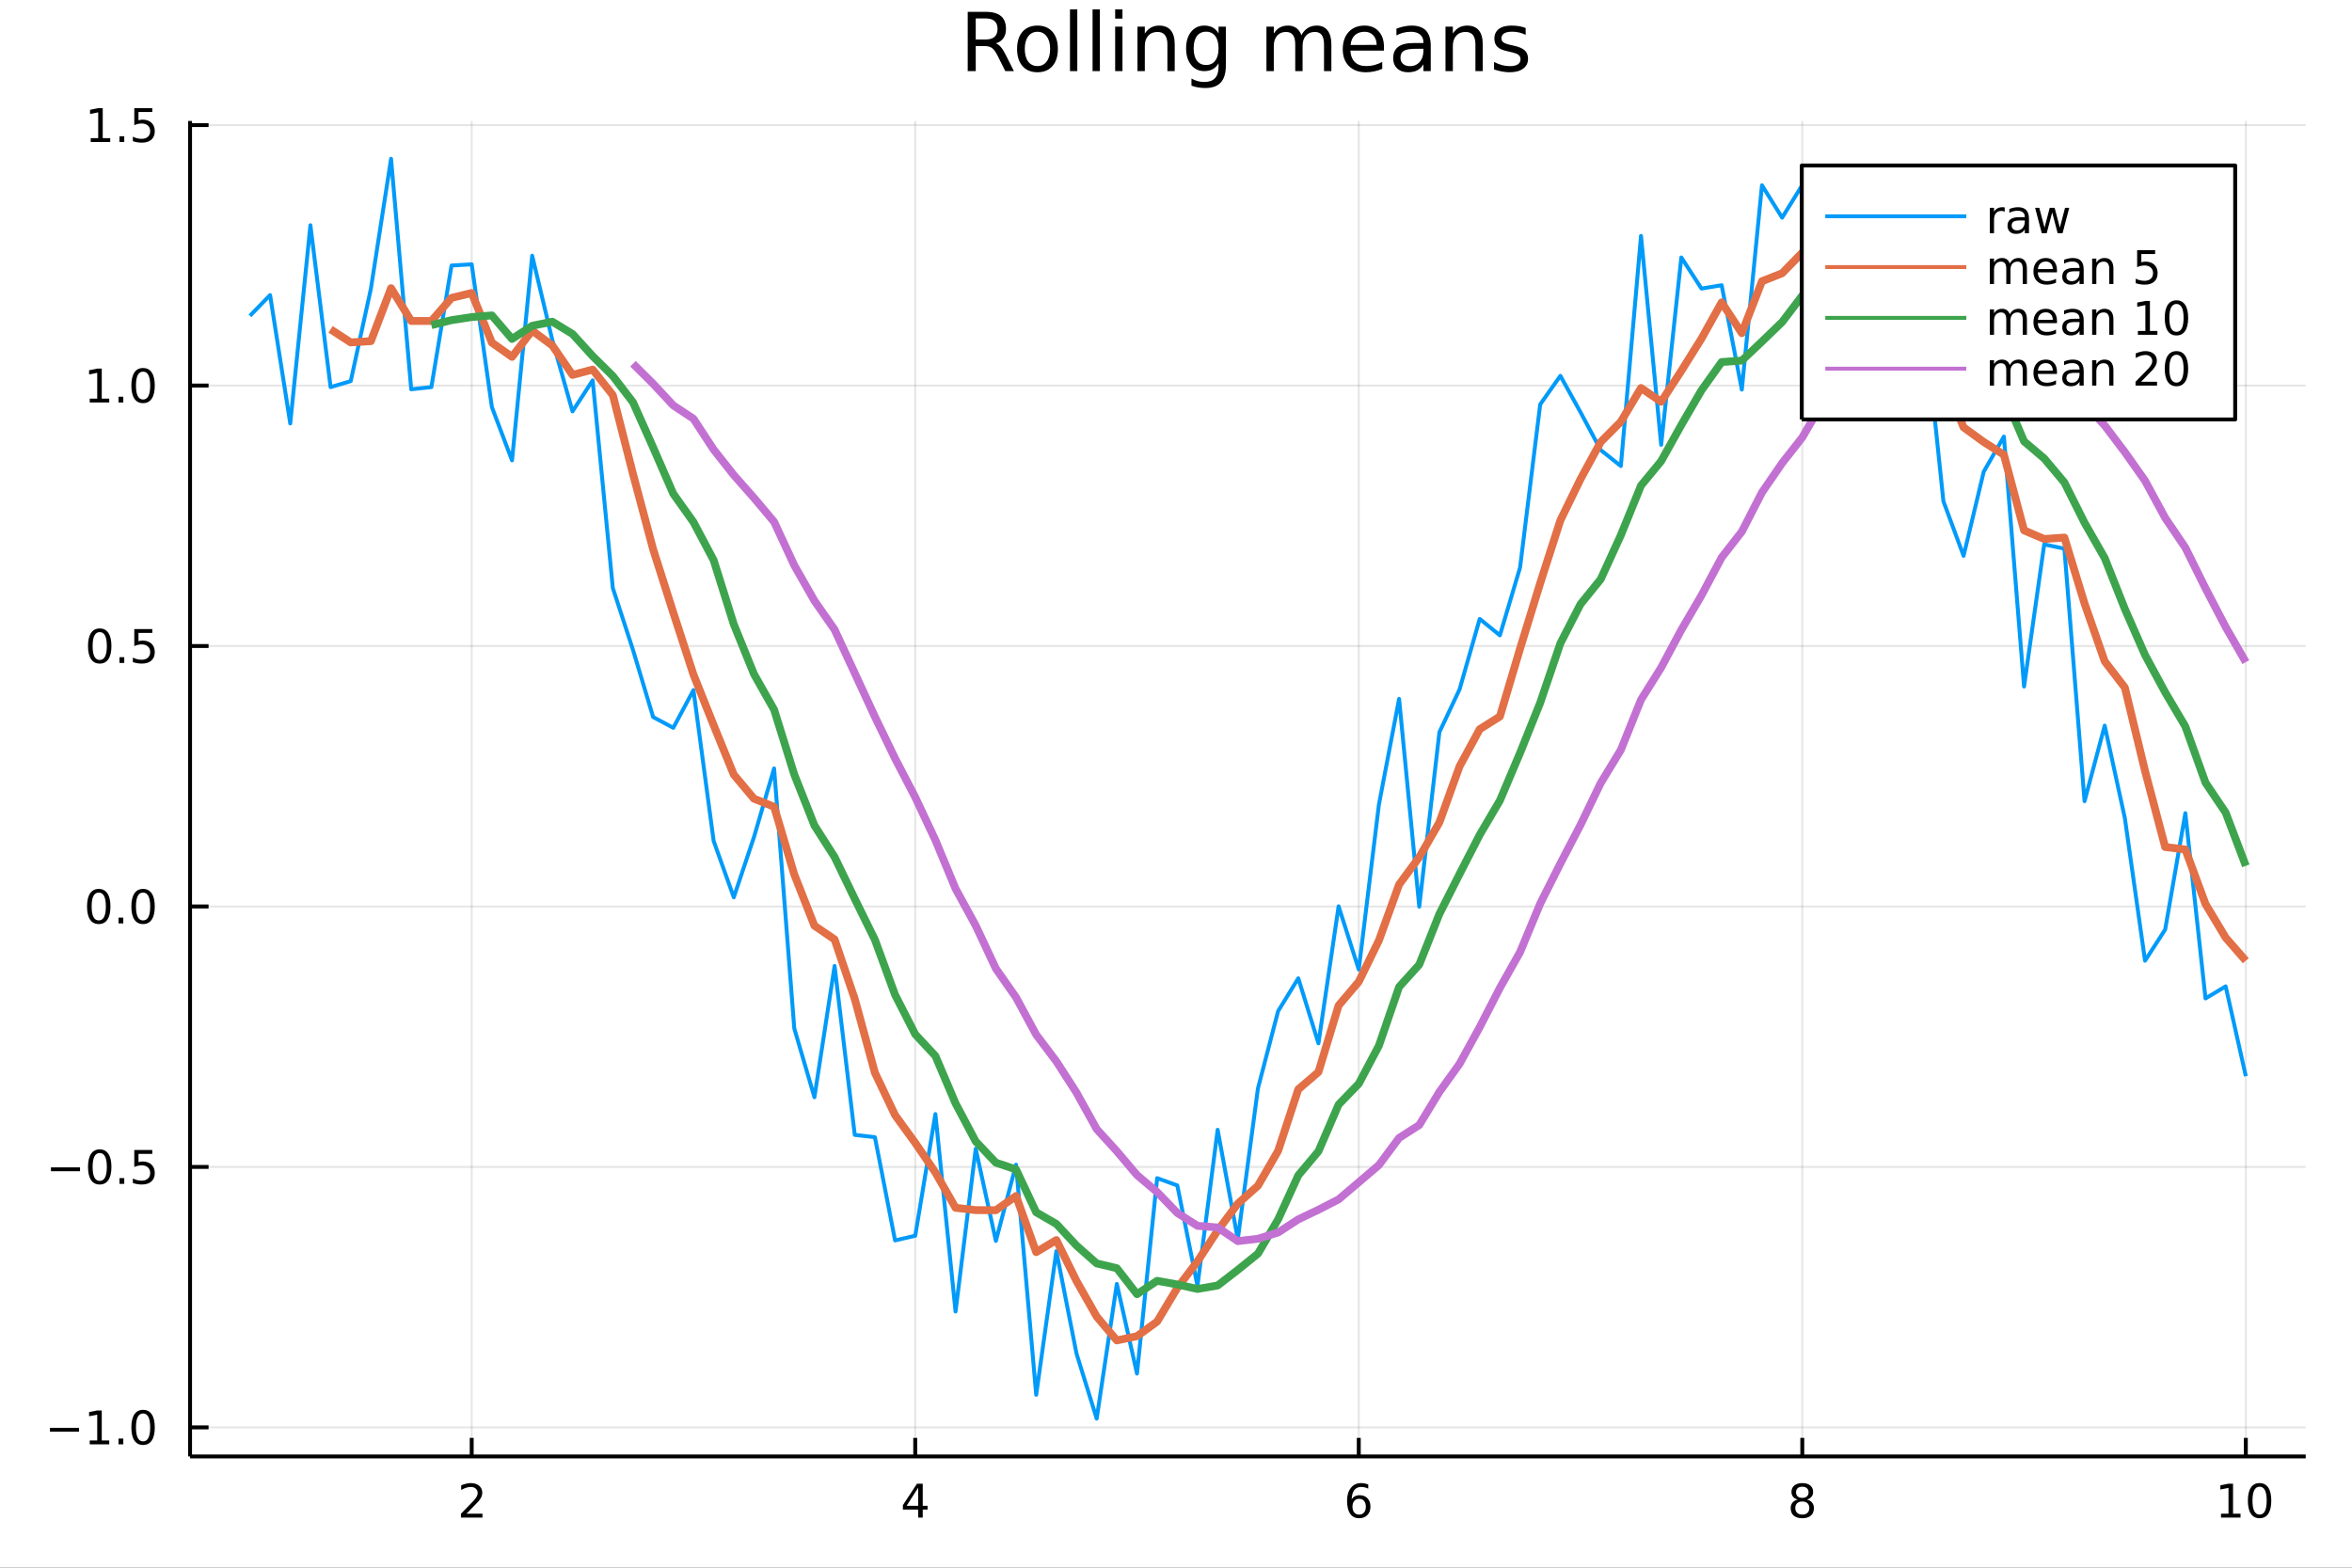 <?xml version="1.0" encoding="utf-8"?>
<svg xmlns="http://www.w3.org/2000/svg" xmlns:xlink="http://www.w3.org/1999/xlink" width="600" height="400" viewBox="0 0 2400 1600">
<rect x="0" y="0" width="2400" height="1600" fill="#333333" stroke="none"/>
<defs>
  <clipPath id="clip140">
    <rect x="0" y="0" width="2400" height="1600"/>
  </clipPath>
</defs>
<path clip-path="url(#clip140)" d="
M0 1600 L2400 1600 L2400 0 L0 0  Z
  " fill="#ffffff" fill-rule="evenodd" fill-opacity="1"/>
<defs>
  <clipPath id="clip141">
    <rect x="480" y="0" width="1681" height="1600"/>
  </clipPath>
</defs>
<path clip-path="url(#clip140)" d="
M193.936 1486.45 L2352.76 1486.45 L2352.76 123.472 L193.936 123.472  Z
  " fill="#ffffff" fill-rule="evenodd" fill-opacity="1"/>
<defs>
  <clipPath id="clip142">
    <rect x="193" y="123" width="2160" height="1364"/>
  </clipPath>
</defs>
<polyline clip-path="url(#clip142)" style="stroke:#000000; stroke-linecap:butt; stroke-linejoin:round; stroke-width:2; stroke-opacity:0.1; fill:none" points="
  481.326,1486.45 481.326,123.472 
  "/>
<polyline clip-path="url(#clip142)" style="stroke:#000000; stroke-linecap:butt; stroke-linejoin:round; stroke-width:2; stroke-opacity:0.1; fill:none" points="
  933.909,1486.45 933.909,123.472 
  "/>
<polyline clip-path="url(#clip142)" style="stroke:#000000; stroke-linecap:butt; stroke-linejoin:round; stroke-width:2; stroke-opacity:0.1; fill:none" points="
  1386.49,1486.45 1386.49,123.472 
  "/>
<polyline clip-path="url(#clip142)" style="stroke:#000000; stroke-linecap:butt; stroke-linejoin:round; stroke-width:2; stroke-opacity:0.1; fill:none" points="
  1839.07,1486.45 1839.07,123.472 
  "/>
<polyline clip-path="url(#clip142)" style="stroke:#000000; stroke-linecap:butt; stroke-linejoin:round; stroke-width:2; stroke-opacity:0.1; fill:none" points="
  2291.66,1486.45 2291.66,123.472 
  "/>
<polyline clip-path="url(#clip140)" style="stroke:#000000; stroke-linecap:butt; stroke-linejoin:round; stroke-width:4; stroke-opacity:1; fill:none" points="
  193.936,1486.45 2352.76,1486.45 
  "/>
<polyline clip-path="url(#clip140)" style="stroke:#000000; stroke-linecap:butt; stroke-linejoin:round; stroke-width:4; stroke-opacity:1; fill:none" points="
  481.326,1486.45 481.326,1467.55 
  "/>
<polyline clip-path="url(#clip140)" style="stroke:#000000; stroke-linecap:butt; stroke-linejoin:round; stroke-width:4; stroke-opacity:1; fill:none" points="
  933.909,1486.45 933.909,1467.55 
  "/>
<polyline clip-path="url(#clip140)" style="stroke:#000000; stroke-linecap:butt; stroke-linejoin:round; stroke-width:4; stroke-opacity:1; fill:none" points="
  1386.49,1486.45 1386.49,1467.55 
  "/>
<polyline clip-path="url(#clip140)" style="stroke:#000000; stroke-linecap:butt; stroke-linejoin:round; stroke-width:4; stroke-opacity:1; fill:none" points="
  1839.07,1486.45 1839.07,1467.55 
  "/>
<polyline clip-path="url(#clip140)" style="stroke:#000000; stroke-linecap:butt; stroke-linejoin:round; stroke-width:4; stroke-opacity:1; fill:none" points="
  2291.66,1486.45 2291.66,1467.55 
  "/>
<path clip-path="url(#clip140)" d="M475.979 1544.91 L492.298 1544.91 L492.298 1548.85 L470.354 1548.85 L470.354 1544.91 Q473.016 1542.16 477.599 1537.53 Q482.206 1532.88 483.386 1531.53 Q485.632 1529.01 486.511 1527.27 Q487.414 1525.51 487.414 1523.82 Q487.414 1521.07 485.47 1519.33 Q483.548 1517.6 480.446 1517.6 Q478.247 1517.6 475.794 1518.36 Q473.363 1519.13 470.585 1520.68 L470.585 1515.95 Q473.409 1514.82 475.863 1514.24 Q478.317 1513.66 480.354 1513.66 Q485.724 1513.66 488.919 1516.35 Q492.113 1519.03 492.113 1523.52 Q492.113 1525.65 491.303 1527.57 Q490.516 1529.47 488.409 1532.07 Q487.831 1532.74 484.729 1535.95 Q481.627 1539.15 475.979 1544.91 Z" fill="#000000" fill-rule="evenodd" fill-opacity="1" /><path clip-path="url(#clip140)" d="M936.918 1518.36 L925.113 1536.81 L936.918 1536.81 L936.918 1518.36 M935.691 1514.29 L941.571 1514.29 L941.571 1536.81 L946.501 1536.81 L946.501 1540.7 L941.571 1540.7 L941.571 1548.85 L936.918 1548.85 L936.918 1540.7 L921.316 1540.7 L921.316 1536.19 L935.691 1514.29 Z" fill="#000000" fill-rule="evenodd" fill-opacity="1" /><path clip-path="url(#clip140)" d="M1386.9 1529.7 Q1383.75 1529.7 1381.9 1531.86 Q1380.07 1534.01 1380.07 1537.76 Q1380.07 1541.49 1381.9 1543.66 Q1383.75 1545.82 1386.9 1545.82 Q1390.04 1545.82 1391.87 1543.66 Q1393.73 1541.49 1393.73 1537.76 Q1393.73 1534.01 1391.87 1531.86 Q1390.04 1529.7 1386.9 1529.7 M1396.18 1515.05 L1396.18 1519.31 Q1394.42 1518.48 1392.61 1518.04 Q1390.83 1517.6 1389.07 1517.6 Q1384.44 1517.6 1381.99 1520.72 Q1379.56 1523.85 1379.21 1530.17 Q1380.58 1528.15 1382.64 1527.09 Q1384.7 1526 1387.17 1526 Q1392.38 1526 1395.39 1529.17 Q1398.42 1532.32 1398.42 1537.76 Q1398.42 1543.08 1395.28 1546.3 Q1392.13 1549.52 1386.9 1549.52 Q1380.9 1549.52 1377.73 1544.94 Q1374.56 1540.33 1374.56 1531.6 Q1374.56 1523.41 1378.45 1518.55 Q1382.34 1513.66 1388.89 1513.66 Q1390.65 1513.66 1392.43 1514.01 Q1394.23 1514.36 1396.18 1515.05 Z" fill="#000000" fill-rule="evenodd" fill-opacity="1" /><path clip-path="url(#clip140)" d="M1839.07 1532.44 Q1835.74 1532.44 1833.82 1534.22 Q1831.92 1536 1831.92 1539.13 Q1831.92 1542.25 1833.82 1544.03 Q1835.74 1545.82 1839.07 1545.82 Q1842.41 1545.82 1844.33 1544.03 Q1846.25 1542.23 1846.25 1539.13 Q1846.25 1536 1844.33 1534.22 Q1842.43 1532.44 1839.07 1532.44 M1834.4 1530.45 Q1831.39 1529.7 1829.7 1527.64 Q1828.03 1525.58 1828.03 1522.62 Q1828.03 1518.48 1830.97 1516.07 Q1833.94 1513.66 1839.07 1513.66 Q1844.24 1513.66 1847.18 1516.07 Q1850.12 1518.48 1850.12 1522.62 Q1850.12 1525.58 1848.43 1527.64 Q1846.76 1529.7 1843.77 1530.45 Q1847.15 1531.23 1849.03 1533.52 Q1850.93 1535.82 1850.93 1539.13 Q1850.93 1544.15 1847.85 1546.83 Q1844.79 1549.52 1839.07 1549.52 Q1833.36 1549.52 1830.28 1546.83 Q1827.22 1544.15 1827.22 1539.13 Q1827.22 1535.82 1829.12 1533.52 Q1831.02 1531.23 1834.4 1530.45 M1832.69 1523.06 Q1832.69 1525.75 1834.35 1527.25 Q1836.04 1528.76 1839.07 1528.76 Q1842.08 1528.76 1843.77 1527.25 Q1845.49 1525.75 1845.49 1523.06 Q1845.49 1520.38 1843.77 1518.87 Q1842.08 1517.37 1839.07 1517.37 Q1836.04 1517.37 1834.35 1518.87 Q1832.69 1520.38 1832.69 1523.06 Z" fill="#000000" fill-rule="evenodd" fill-opacity="1" /><path clip-path="url(#clip140)" d="M2266.34 1544.91 L2273.98 1544.91 L2273.98 1518.55 L2265.67 1520.21 L2265.67 1515.95 L2273.94 1514.29 L2278.61 1514.29 L2278.61 1544.91 L2286.25 1544.91 L2286.25 1548.85 L2266.34 1548.85 L2266.34 1544.91 Z" fill="#000000" fill-rule="evenodd" fill-opacity="1" /><path clip-path="url(#clip140)" d="M2305.7 1517.37 Q2302.09 1517.37 2300.26 1520.93 Q2298.45 1524.47 2298.45 1531.6 Q2298.45 1538.71 2300.26 1542.27 Q2302.09 1545.82 2305.7 1545.82 Q2309.33 1545.82 2311.14 1542.27 Q2312.96 1538.71 2312.96 1531.6 Q2312.96 1524.47 2311.14 1520.93 Q2309.33 1517.37 2305.7 1517.37 M2305.7 1513.66 Q2311.51 1513.66 2314.56 1518.27 Q2317.64 1522.85 2317.64 1531.6 Q2317.64 1540.33 2314.56 1544.94 Q2311.51 1549.52 2305.7 1549.52 Q2299.89 1549.52 2296.81 1544.94 Q2293.75 1540.33 2293.75 1531.6 Q2293.75 1522.85 2296.81 1518.27 Q2299.89 1513.66 2305.7 1513.66 Z" fill="#000000" fill-rule="evenodd" fill-opacity="1" /><polyline clip-path="url(#clip142)" style="stroke:#000000; stroke-linecap:butt; stroke-linejoin:round; stroke-width:2; stroke-opacity:0.1; fill:none" points="
  193.936,1456.81 2352.76,1456.81 
  "/>
<polyline clip-path="url(#clip142)" style="stroke:#000000; stroke-linecap:butt; stroke-linejoin:round; stroke-width:2; stroke-opacity:0.1; fill:none" points="
  193.936,1190.98 2352.76,1190.98 
  "/>
<polyline clip-path="url(#clip142)" style="stroke:#000000; stroke-linecap:butt; stroke-linejoin:round; stroke-width:2; stroke-opacity:0.1; fill:none" points="
  193.936,925.156 2352.76,925.156 
  "/>
<polyline clip-path="url(#clip142)" style="stroke:#000000; stroke-linecap:butt; stroke-linejoin:round; stroke-width:2; stroke-opacity:0.1; fill:none" points="
  193.936,659.329 2352.76,659.329 
  "/>
<polyline clip-path="url(#clip142)" style="stroke:#000000; stroke-linecap:butt; stroke-linejoin:round; stroke-width:2; stroke-opacity:0.1; fill:none" points="
  193.936,393.501 2352.76,393.501 
  "/>
<polyline clip-path="url(#clip142)" style="stroke:#000000; stroke-linecap:butt; stroke-linejoin:round; stroke-width:2; stroke-opacity:0.1; fill:none" points="
  193.936,127.674 2352.76,127.674 
  "/>
<polyline clip-path="url(#clip140)" style="stroke:#000000; stroke-linecap:butt; stroke-linejoin:round; stroke-width:4; stroke-opacity:1; fill:none" points="
  193.936,1486.45 193.936,123.472 
  "/>
<polyline clip-path="url(#clip140)" style="stroke:#000000; stroke-linecap:butt; stroke-linejoin:round; stroke-width:4; stroke-opacity:1; fill:none" points="
  193.936,1456.81 212.834,1456.81 
  "/>
<polyline clip-path="url(#clip140)" style="stroke:#000000; stroke-linecap:butt; stroke-linejoin:round; stroke-width:4; stroke-opacity:1; fill:none" points="
  193.936,1190.98 212.834,1190.98 
  "/>
<polyline clip-path="url(#clip140)" style="stroke:#000000; stroke-linecap:butt; stroke-linejoin:round; stroke-width:4; stroke-opacity:1; fill:none" points="
  193.936,925.156 212.834,925.156 
  "/>
<polyline clip-path="url(#clip140)" style="stroke:#000000; stroke-linecap:butt; stroke-linejoin:round; stroke-width:4; stroke-opacity:1; fill:none" points="
  193.936,659.329 212.834,659.329 
  "/>
<polyline clip-path="url(#clip140)" style="stroke:#000000; stroke-linecap:butt; stroke-linejoin:round; stroke-width:4; stroke-opacity:1; fill:none" points="
  193.936,393.501 212.834,393.501 
  "/>
<polyline clip-path="url(#clip140)" style="stroke:#000000; stroke-linecap:butt; stroke-linejoin:round; stroke-width:4; stroke-opacity:1; fill:none" points="
  193.936,127.674 212.834,127.674 
  "/>
<path clip-path="url(#clip140)" d="M50.992 1457.26 L80.668 1457.26 L80.668 1461.2 L50.992 1461.2 L50.992 1457.26 Z" fill="#000000" fill-rule="evenodd" fill-opacity="1" /><path clip-path="url(#clip140)" d="M91.571 1470.16 L99.21 1470.16 L99.21 1443.79 L90.899 1445.46 L90.899 1441.2 L99.163 1439.53 L103.839 1439.53 L103.839 1470.16 L111.478 1470.16 L111.478 1474.09 L91.571 1474.09 L91.571 1470.16 Z" fill="#000000" fill-rule="evenodd" fill-opacity="1" /><path clip-path="url(#clip140)" d="M120.922 1468.21 L125.807 1468.21 L125.807 1474.09 L120.922 1474.09 L120.922 1468.21 Z" fill="#000000" fill-rule="evenodd" fill-opacity="1" /><path clip-path="url(#clip140)" d="M145.992 1442.61 Q142.381 1442.61 140.552 1446.17 Q138.746 1449.72 138.746 1456.85 Q138.746 1463.95 140.552 1467.52 Q142.381 1471.06 145.992 1471.06 Q149.626 1471.06 151.431 1467.52 Q153.26 1463.95 153.26 1456.85 Q153.26 1449.72 151.431 1446.17 Q149.626 1442.61 145.992 1442.61 M145.992 1438.91 Q151.802 1438.91 154.857 1443.51 Q157.936 1448.1 157.936 1456.85 Q157.936 1465.57 154.857 1470.18 Q151.802 1474.76 145.992 1474.76 Q140.181 1474.76 137.103 1470.18 Q134.047 1465.57 134.047 1456.85 Q134.047 1448.1 137.103 1443.51 Q140.181 1438.91 145.992 1438.91 Z" fill="#000000" fill-rule="evenodd" fill-opacity="1" /><path clip-path="url(#clip140)" d="M51.987 1191.43 L81.663 1191.43 L81.663 1195.37 L51.987 1195.37 L51.987 1191.43 Z" fill="#000000" fill-rule="evenodd" fill-opacity="1" /><path clip-path="url(#clip140)" d="M101.756 1176.78 Q98.145 1176.78 96.316 1180.35 Q94.51 1183.89 94.51 1191.02 Q94.51 1198.12 96.316 1201.69 Q98.145 1205.23 101.756 1205.23 Q105.39 1205.23 107.196 1201.69 Q109.024 1198.12 109.024 1191.02 Q109.024 1183.89 107.196 1180.35 Q105.39 1176.78 101.756 1176.78 M101.756 1173.08 Q107.566 1173.08 110.621 1177.69 Q113.7 1182.27 113.7 1191.02 Q113.7 1199.75 110.621 1204.35 Q107.566 1208.93 101.756 1208.93 Q95.946 1208.93 92.867 1204.35 Q89.811 1199.75 89.811 1191.02 Q89.811 1182.27 92.867 1177.69 Q95.946 1173.08 101.756 1173.08 Z" fill="#000000" fill-rule="evenodd" fill-opacity="1" /><path clip-path="url(#clip140)" d="M121.918 1202.38 L126.802 1202.38 L126.802 1208.26 L121.918 1208.26 L121.918 1202.38 Z" fill="#000000" fill-rule="evenodd" fill-opacity="1" /><path clip-path="url(#clip140)" d="M137.033 1173.7 L155.39 1173.7 L155.39 1177.64 L141.316 1177.64 L141.316 1186.11 Q142.334 1185.76 143.353 1185.6 Q144.371 1185.42 145.39 1185.42 Q151.177 1185.42 154.556 1188.59 Q157.936 1191.76 157.936 1197.18 Q157.936 1202.75 154.464 1205.86 Q150.992 1208.93 144.672 1208.93 Q142.496 1208.93 140.228 1208.56 Q137.982 1208.19 135.575 1207.45 L135.575 1202.75 Q137.658 1203.89 139.881 1204.44 Q142.103 1205 144.58 1205 Q148.584 1205 150.922 1202.89 Q153.26 1200.79 153.26 1197.18 Q153.26 1193.56 150.922 1191.46 Q148.584 1189.35 144.58 1189.35 Q142.705 1189.35 140.83 1189.77 Q138.978 1190.18 137.033 1191.06 L137.033 1173.7 Z" fill="#000000" fill-rule="evenodd" fill-opacity="1" /><path clip-path="url(#clip140)" d="M100.76 910.955 Q97.149 910.955 95.321 914.52 Q93.515 918.061 93.515 925.191 Q93.515 932.297 95.321 935.862 Q97.149 939.404 100.76 939.404 Q104.395 939.404 106.2 935.862 Q108.029 932.297 108.029 925.191 Q108.029 918.061 106.2 914.52 Q104.395 910.955 100.76 910.955 M100.76 907.251 Q106.571 907.251 109.626 911.858 Q112.705 916.441 112.705 925.191 Q112.705 933.918 109.626 938.524 Q106.571 943.107 100.76 943.107 Q94.95 943.107 91.871 938.524 Q88.816 933.918 88.816 925.191 Q88.816 916.441 91.871 911.858 Q94.95 907.251 100.76 907.251 Z" fill="#000000" fill-rule="evenodd" fill-opacity="1" /><path clip-path="url(#clip140)" d="M120.922 936.557 L125.807 936.557 L125.807 942.436 L120.922 942.436 L120.922 936.557 Z" fill="#000000" fill-rule="evenodd" fill-opacity="1" /><path clip-path="url(#clip140)" d="M145.992 910.955 Q142.381 910.955 140.552 914.52 Q138.746 918.061 138.746 925.191 Q138.746 932.297 140.552 935.862 Q142.381 939.404 145.992 939.404 Q149.626 939.404 151.431 935.862 Q153.26 932.297 153.26 925.191 Q153.26 918.061 151.431 914.52 Q149.626 910.955 145.992 910.955 M145.992 907.251 Q151.802 907.251 154.857 911.858 Q157.936 916.441 157.936 925.191 Q157.936 933.918 154.857 938.524 Q151.802 943.107 145.992 943.107 Q140.181 943.107 137.103 938.524 Q134.047 933.918 134.047 925.191 Q134.047 916.441 137.103 911.858 Q140.181 907.251 145.992 907.251 Z" fill="#000000" fill-rule="evenodd" fill-opacity="1" /><path clip-path="url(#clip140)" d="M101.756 645.127 Q98.145 645.127 96.316 648.692 Q94.51 652.234 94.51 659.363 Q94.51 666.47 96.316 670.035 Q98.145 673.576 101.756 673.576 Q105.39 673.576 107.196 670.035 Q109.024 666.47 109.024 659.363 Q109.024 652.234 107.196 648.692 Q105.39 645.127 101.756 645.127 M101.756 641.424 Q107.566 641.424 110.621 646.03 Q113.7 650.613 113.7 659.363 Q113.7 668.09 110.621 672.697 Q107.566 677.28 101.756 677.28 Q95.946 677.28 92.867 672.697 Q89.811 668.09 89.811 659.363 Q89.811 650.613 92.867 646.03 Q95.946 641.424 101.756 641.424 Z" fill="#000000" fill-rule="evenodd" fill-opacity="1" /><path clip-path="url(#clip140)" d="M121.918 670.729 L126.802 670.729 L126.802 676.609 L121.918 676.609 L121.918 670.729 Z" fill="#000000" fill-rule="evenodd" fill-opacity="1" /><path clip-path="url(#clip140)" d="M137.033 642.049 L155.39 642.049 L155.39 645.984 L141.316 645.984 L141.316 654.456 Q142.334 654.109 143.353 653.947 Q144.371 653.762 145.39 653.762 Q151.177 653.762 154.556 656.933 Q157.936 660.104 157.936 665.521 Q157.936 671.099 154.464 674.201 Q150.992 677.28 144.672 677.28 Q142.496 677.28 140.228 676.91 Q137.982 676.539 135.575 675.799 L135.575 671.099 Q137.658 672.234 139.881 672.789 Q142.103 673.345 144.58 673.345 Q148.584 673.345 150.922 671.238 Q153.26 669.132 153.26 665.521 Q153.26 661.91 150.922 659.803 Q148.584 657.697 144.58 657.697 Q142.705 657.697 140.83 658.113 Q138.978 658.53 137.033 659.41 L137.033 642.049 Z" fill="#000000" fill-rule="evenodd" fill-opacity="1" /><path clip-path="url(#clip140)" d="M91.571 406.846 L99.21 406.846 L99.21 380.481 L90.899 382.147 L90.899 377.888 L99.163 376.221 L103.839 376.221 L103.839 406.846 L111.478 406.846 L111.478 410.781 L91.571 410.781 L91.571 406.846 Z" fill="#000000" fill-rule="evenodd" fill-opacity="1" /><path clip-path="url(#clip140)" d="M120.922 404.902 L125.807 404.902 L125.807 410.781 L120.922 410.781 L120.922 404.902 Z" fill="#000000" fill-rule="evenodd" fill-opacity="1" /><path clip-path="url(#clip140)" d="M145.992 379.3 Q142.381 379.3 140.552 382.865 Q138.746 386.406 138.746 393.536 Q138.746 400.642 140.552 404.207 Q142.381 407.749 145.992 407.749 Q149.626 407.749 151.431 404.207 Q153.26 400.642 153.26 393.536 Q153.26 386.406 151.431 382.865 Q149.626 379.3 145.992 379.3 M145.992 375.596 Q151.802 375.596 154.857 380.203 Q157.936 384.786 157.936 393.536 Q157.936 402.263 154.857 406.869 Q151.802 411.453 145.992 411.453 Q140.181 411.453 137.103 406.869 Q134.047 402.263 134.047 393.536 Q134.047 384.786 137.103 380.203 Q140.181 375.596 145.992 375.596 Z" fill="#000000" fill-rule="evenodd" fill-opacity="1" /><path clip-path="url(#clip140)" d="M92.566 141.019 L100.205 141.019 L100.205 114.653 L91.895 116.32 L91.895 112.061 L100.159 110.394 L104.834 110.394 L104.834 141.019 L112.473 141.019 L112.473 144.954 L92.566 144.954 L92.566 141.019 Z" fill="#000000" fill-rule="evenodd" fill-opacity="1" /><path clip-path="url(#clip140)" d="M121.918 139.074 L126.802 139.074 L126.802 144.954 L121.918 144.954 L121.918 139.074 Z" fill="#000000" fill-rule="evenodd" fill-opacity="1" /><path clip-path="url(#clip140)" d="M137.033 110.394 L155.39 110.394 L155.39 114.329 L141.316 114.329 L141.316 122.801 Q142.334 122.454 143.353 122.292 Q144.371 122.107 145.39 122.107 Q151.177 122.107 154.556 125.278 Q157.936 128.449 157.936 133.866 Q157.936 139.445 154.464 142.546 Q150.992 145.625 144.672 145.625 Q142.496 145.625 140.228 145.255 Q137.982 144.884 135.575 144.144 L135.575 139.445 Q137.658 140.579 139.881 141.134 Q142.103 141.69 144.58 141.69 Q148.584 141.69 150.922 139.584 Q153.26 137.477 153.26 133.866 Q153.26 130.255 150.922 128.148 Q148.584 126.042 144.58 126.042 Q142.705 126.042 140.83 126.459 Q138.978 126.875 137.033 127.755 L137.033 110.394 Z" fill="#000000" fill-rule="evenodd" fill-opacity="1" /><path clip-path="url(#clip140)" d="M1016.15 44.22 Q1018.79 45.111 1021.26 48.028 Q1023.77 50.944 1026.28 56.048 L1034.59 72.576 L1025.8 72.576 L1018.06 57.061 Q1015.06 50.985 1012.22 49 Q1009.43 47.015 1004.57 47.015 L995.656 47.015 L995.656 72.576 L987.474 72.576 L987.474 12.096 L1005.95 12.096 Q1016.32 12.096 1021.42 16.43 Q1026.52 20.765 1026.52 29.515 Q1026.52 35.227 1023.85 38.994 Q1021.22 42.761 1016.15 44.22 M995.656 18.82 L995.656 40.29 L1005.95 40.29 Q1011.86 40.29 1014.86 37.576 Q1017.9 34.822 1017.9 29.515 Q1017.9 24.208 1014.86 21.535 Q1011.86 18.82 1005.95 18.82 L995.656 18.82 Z" fill="#000000" fill-rule="evenodd" fill-opacity="1" /><path clip-path="url(#clip140)" d="M1058.65 32.431 Q1052.65 32.431 1049.17 37.131 Q1045.69 41.789 1045.69 49.931 Q1045.69 58.074 1049.13 62.773 Q1052.61 67.431 1058.65 67.431 Q1064.6 67.431 1068.09 62.732 Q1071.57 58.033 1071.57 49.931 Q1071.57 41.87 1068.09 37.171 Q1064.6 32.431 1058.65 32.431 M1058.65 26.112 Q1068.37 26.112 1073.92 32.431 Q1079.47 38.751 1079.47 49.931 Q1079.47 61.071 1073.92 67.431 Q1068.37 73.751 1058.65 73.751 Q1048.89 73.751 1043.34 67.431 Q1037.83 61.071 1037.83 49.931 Q1037.83 38.751 1043.34 32.431 Q1048.89 26.112 1058.65 26.112 Z" fill="#000000" fill-rule="evenodd" fill-opacity="1" /><path clip-path="url(#clip140)" d="M1091.82 9.544 L1099.28 9.544 L1099.28 72.576 L1091.82 72.576 L1091.82 9.544 Z" fill="#000000" fill-rule="evenodd" fill-opacity="1" /><path clip-path="url(#clip140)" d="M1114.87 9.544 L1122.33 9.544 L1122.33 72.576 L1114.87 72.576 L1114.87 9.544 Z" fill="#000000" fill-rule="evenodd" fill-opacity="1" /><path clip-path="url(#clip140)" d="M1137.92 27.206 L1145.38 27.206 L1145.38 72.576 L1137.92 72.576 L1137.92 27.206 M1137.92 9.544 L1145.38 9.544 L1145.38 18.983 L1137.92 18.983 L1137.92 9.544 Z" fill="#000000" fill-rule="evenodd" fill-opacity="1" /><path clip-path="url(#clip140)" d="M1198.69 45.192 L1198.69 72.576 L1191.23 72.576 L1191.23 45.435 Q1191.23 38.994 1188.72 35.794 Q1186.21 32.594 1181.19 32.594 Q1175.15 32.594 1171.67 36.442 Q1168.18 40.29 1168.18 46.934 L1168.18 72.576 L1160.69 72.576 L1160.69 27.206 L1168.18 27.206 L1168.18 34.254 Q1170.86 30.163 1174.46 28.138 Q1178.11 26.112 1182.85 26.112 Q1190.67 26.112 1194.68 30.973 Q1198.69 35.794 1198.69 45.192 Z" fill="#000000" fill-rule="evenodd" fill-opacity="1" /><path clip-path="url(#clip140)" d="M1243.41 49.364 Q1243.41 41.263 1240.05 36.806 Q1236.73 32.35 1230.69 32.35 Q1224.69 32.35 1221.33 36.806 Q1218.01 41.263 1218.01 49.364 Q1218.01 57.426 1221.33 61.882 Q1224.69 66.338 1230.69 66.338 Q1236.73 66.338 1240.05 61.882 Q1243.41 57.426 1243.41 49.364 M1250.86 66.945 Q1250.86 78.531 1245.72 84.162 Q1240.57 89.833 1229.96 89.833 Q1226.03 89.833 1222.55 89.225 Q1219.06 88.658 1215.78 87.443 L1215.78 80.192 Q1219.06 81.974 1222.26 82.825 Q1225.46 83.675 1228.79 83.675 Q1236.12 83.675 1239.76 79.827 Q1243.41 76.019 1243.41 68.282 L1243.41 64.596 Q1241.1 68.606 1237.5 70.591 Q1233.89 72.576 1228.87 72.576 Q1220.52 72.576 1215.42 66.216 Q1210.31 59.856 1210.31 49.364 Q1210.31 38.832 1215.42 32.472 Q1220.52 26.112 1228.87 26.112 Q1233.89 26.112 1237.5 28.097 Q1241.1 30.082 1243.41 34.092 L1243.41 27.206 L1250.86 27.206 L1250.86 66.945 Z" fill="#000000" fill-rule="evenodd" fill-opacity="1" /><path clip-path="url(#clip140)" d="M1327.91 35.915 Q1330.71 30.892 1334.6 28.502 Q1338.48 26.112 1343.75 26.112 Q1350.84 26.112 1354.69 31.095 Q1358.54 36.037 1358.54 45.192 L1358.54 72.576 L1351.04 72.576 L1351.04 45.435 Q1351.04 38.913 1348.73 35.753 Q1346.42 32.594 1341.68 32.594 Q1335.89 32.594 1332.53 36.442 Q1329.17 40.29 1329.17 46.934 L1329.17 72.576 L1321.67 72.576 L1321.67 45.435 Q1321.67 38.873 1319.36 35.753 Q1317.06 32.594 1312.23 32.594 Q1306.52 32.594 1303.16 36.482 Q1299.8 40.331 1299.8 46.934 L1299.8 72.576 L1292.3 72.576 L1292.3 27.206 L1299.8 27.206 L1299.8 34.254 Q1302.35 30.082 1305.92 28.097 Q1309.48 26.112 1314.38 26.112 Q1319.32 26.112 1322.77 28.624 Q1326.25 31.135 1327.91 35.915 Z" fill="#000000" fill-rule="evenodd" fill-opacity="1" /><path clip-path="url(#clip140)" d="M1412.21 48.028 L1412.21 51.673 L1377.94 51.673 Q1378.43 59.37 1382.56 63.421 Q1386.73 67.431 1394.14 67.431 Q1398.44 67.431 1402.45 66.378 Q1406.5 65.325 1410.47 63.218 L1410.47 70.267 Q1406.46 71.968 1402.25 72.86 Q1398.03 73.751 1393.7 73.751 Q1382.84 73.751 1376.48 67.431 Q1370.16 61.112 1370.16 50.337 Q1370.16 39.197 1376.16 32.675 Q1382.19 26.112 1392.4 26.112 Q1401.56 26.112 1406.86 32.026 Q1412.21 37.9 1412.21 48.028 M1404.76 45.84 Q1404.68 39.723 1401.31 36.077 Q1397.99 32.431 1392.48 32.431 Q1386.24 32.431 1382.48 35.956 Q1378.75 39.48 1378.18 45.88 L1404.76 45.84 Z" fill="#000000" fill-rule="evenodd" fill-opacity="1" /><path clip-path="url(#clip140)" d="M1445.06 49.769 Q1436.03 49.769 1432.55 51.835 Q1429.06 53.901 1429.06 58.884 Q1429.06 62.854 1431.66 65.203 Q1434.29 67.512 1438.78 67.512 Q1444.98 67.512 1448.71 63.137 Q1452.48 58.722 1452.48 51.43 L1452.48 49.769 L1445.06 49.769 M1459.93 46.691 L1459.93 72.576 L1452.48 72.576 L1452.48 65.689 Q1449.92 69.821 1446.12 71.806 Q1442.31 73.751 1436.8 73.751 Q1429.83 73.751 1425.7 69.862 Q1421.61 65.933 1421.61 59.37 Q1421.61 51.714 1426.71 47.825 Q1431.86 43.936 1442.03 43.936 L1452.48 43.936 L1452.48 43.207 Q1452.48 38.062 1449.07 35.267 Q1445.71 32.431 1439.6 32.431 Q1435.71 32.431 1432.02 33.363 Q1428.33 34.295 1424.93 36.158 L1424.93 29.272 Q1429.02 27.692 1432.87 26.922 Q1436.72 26.112 1440.36 26.112 Q1450.21 26.112 1455.07 31.216 Q1459.93 36.32 1459.93 46.691 Z" fill="#000000" fill-rule="evenodd" fill-opacity="1" /><path clip-path="url(#clip140)" d="M1513 45.192 L1513 72.576 L1505.54 72.576 L1505.54 45.435 Q1505.54 38.994 1503.03 35.794 Q1500.52 32.594 1495.5 32.594 Q1489.46 32.594 1485.98 36.442 Q1482.49 40.29 1482.49 46.934 L1482.49 72.576 L1475 72.576 L1475 27.206 L1482.49 27.206 L1482.49 34.254 Q1485.17 30.163 1488.77 28.138 Q1492.42 26.112 1497.16 26.112 Q1504.98 26.112 1508.99 30.973 Q1513 35.794 1513 45.192 Z" fill="#000000" fill-rule="evenodd" fill-opacity="1" /><path clip-path="url(#clip140)" d="M1556.79 28.543 L1556.79 35.591 Q1553.63 33.971 1550.23 33.161 Q1546.82 32.35 1543.18 32.35 Q1537.63 32.35 1534.83 34.052 Q1532.08 35.753 1532.08 39.156 Q1532.08 41.749 1534.06 43.248 Q1536.05 44.706 1542.04 46.043 L1544.59 46.61 Q1552.53 48.311 1555.86 51.43 Q1559.22 54.509 1559.22 60.059 Q1559.22 66.378 1554.2 70.064 Q1549.21 73.751 1540.46 73.751 Q1536.82 73.751 1532.85 73.022 Q1528.92 72.333 1524.54 70.915 L1524.54 63.218 Q1528.67 65.365 1532.68 66.459 Q1536.7 67.512 1540.62 67.512 Q1545.89 67.512 1548.73 65.73 Q1551.56 63.907 1551.56 60.626 Q1551.56 57.588 1549.5 55.967 Q1547.47 54.347 1540.54 52.848 L1537.95 52.24 Q1531.02 50.782 1527.95 47.785 Q1524.87 44.746 1524.87 39.48 Q1524.87 33.08 1529.4 29.596 Q1533.94 26.112 1542.29 26.112 Q1546.42 26.112 1550.06 26.72 Q1553.71 27.327 1556.79 28.543 Z" fill="#000000" fill-rule="evenodd" fill-opacity="1" /><polyline clip-path="url(#clip142)" style="stroke:#009af9; stroke-linecap:butt; stroke-linejoin:round; stroke-width:4; stroke-opacity:1; fill:none" points="
  255.035,322.308 275.607,301.174 296.179,432.214 316.751,229.884 337.322,395.09 357.894,388.996 378.466,294.626 399.038,162.047 419.61,397.312 440.182,395.073 
  460.754,271 481.326,269.782 501.898,415.367 522.47,469.867 543.042,260.943 563.614,347.178 584.186,419.866 604.758,388.178 625.33,600.182 645.902,663.272 
  666.474,731.839 687.046,742.824 707.617,704.312 728.189,858.237 748.761,915.833 769.333,854.436 789.905,784.227 810.477,1049.56 831.049,1119.85 851.621,985.879 
  872.193,1158.29 892.765,1160.62 913.337,1265.98 933.909,1261.25 954.481,1137.03 975.053,1338.58 995.625,1172.44 1016.2,1266.51 1036.77,1188.69 1057.34,1423.53 
  1077.91,1276.95 1098.48,1381.5 1119.06,1447.87 1139.63,1310.38 1160.2,1401.9 1180.77,1202.43 1201.34,1209.88 1221.92,1312.38 1242.49,1153.06 1263.06,1264.69 
  1283.63,1110.78 1304.2,1031.95 1324.78,998.468 1345.35,1064.85 1365.92,924.979 1386.49,989.553 1407.06,821.124 1427.64,713.313 1448.21,925.333 1468.78,747.278 
  1489.35,703.57 1509.92,631.669 1530.5,648.435 1551.07,579.29 1571.64,412.707 1592.21,383.575 1612.78,420.751 1633.35,459.272 1653.93,475.641 1674.5,240.753 
  1695.07,453.988 1715.64,262.759 1736.21,294.519 1756.79,291.116 1777.36,397.656 1797.93,189.121 1818.5,222.158 1839.07,188.857 1859.65,217.777 1880.22,380.774 
  1900.79,315.278 1921.36,406.618 1941.93,380.426 1962.51,314.754 1983.08,511.593 2003.65,567.302 2024.22,481.403 2044.79,445.579 2065.37,700.687 2085.94,555.576 
  2106.51,560.023 2127.08,817.723 2147.65,740.582 2168.23,835.054 2188.8,980.52 2209.37,948.69 2229.94,829.933 2250.51,1019.01 2271.09,1006.68 2291.66,1098.39 
  
  "/>
<polyline clip-path="url(#clip142)" style="stroke:#e26f46; stroke-linecap:butt; stroke-linejoin:round; stroke-width:8; stroke-opacity:1; fill:none" points="
  337.322,336.134 357.894,349.472 378.466,348.162 399.038,294.129 419.61,327.614 440.182,327.611 460.754,304.012 481.326,299.043 501.898,349.707 522.47,364.218 
  543.042,337.392 563.614,352.627 584.186,382.644 604.758,377.206 625.33,403.269 645.902,483.735 666.474,560.667 687.046,625.259 707.617,688.486 728.189,740.097 
  748.761,790.609 769.333,815.128 789.905,823.409 810.477,892.459 831.049,944.781 851.621,958.79 872.193,1019.56 892.765,1094.84 913.337,1138.12 933.909,1166.41 
  954.481,1196.63 975.053,1232.69 995.625,1235.06 1016.2,1235.16 1036.77,1220.65 1057.34,1277.95 1077.91,1265.62 1098.48,1307.44 1119.06,1343.71 1139.63,1368.05 
  1160.2,1363.72 1180.77,1348.81 1201.34,1314.49 1221.92,1287.39 1242.49,1255.93 1263.06,1228.49 1283.63,1210.16 1304.2,1174.57 1324.78,1111.79 1345.35,1094.15 
  1365.92,1026.2 1386.49,1001.96 1407.06,959.795 1427.64,902.764 1448.21,874.86 1468.78,839.32 1489.35,782.124 1509.92,744.233 1530.5,731.257 1551.07,662.049 
  1571.64,595.134 1592.21,531.135 1612.78,488.951 1633.35,451.119 1653.93,430.389 1674.5,395.998 1695.07,410.081 1715.64,378.482 1736.21,345.532 1756.79,308.627 
  1777.36,340.008 1797.93,287.034 1818.5,278.914 1839.07,257.782 1859.65,243.114 1880.22,239.737 1900.79,264.969 1921.36,301.861 1941.93,340.175 1962.51,359.57 
  1983.08,385.734 2003.65,436.139 2024.22,451.096 2044.79,464.126 2065.37,541.313 2085.94,550.109 2106.51,548.654 2127.08,615.918 2147.65,674.918 2168.23,701.792 
  2188.8,786.781 2209.37,864.514 2229.94,866.956 2250.51,922.642 2271.09,956.967 2291.66,980.541 
  "/>
<polyline clip-path="url(#clip142)" style="stroke:#3da44d; stroke-linecap:butt; stroke-linejoin:round; stroke-width:8; stroke-opacity:1; fill:none" points="
  440.182,331.872 460.754,326.742 481.326,323.602 501.898,321.918 522.47,345.916 543.042,332.501 563.614,328.319 584.186,340.843 604.758,363.457 625.33,383.744 
  645.902,410.564 666.474,456.647 687.046,503.952 707.617,532.846 728.189,571.683 748.761,637.172 769.333,687.898 789.905,724.334 810.477,790.472 831.049,842.439 
  851.621,874.699 872.193,917.345 892.765,959.125 913.337,1015.29 933.909,1055.59 954.481,1077.71 975.053,1126.13 995.625,1164.95 1016.2,1186.64 1036.77,1193.53 
  1057.34,1237.29 1077.91,1249.16 1098.48,1271.25 1119.06,1289.44 1139.63,1294.35 1160.2,1320.84 1180.77,1307.22 1201.34,1310.96 1221.92,1315.55 1242.49,1311.99 
  1263.06,1296.1 1283.63,1279.49 1304.2,1244.53 1324.78,1199.59 1345.35,1175.04 1365.92,1127.35 1386.49,1106.06 1407.06,1067.18 1427.64,1007.28 1448.21,984.503 
  1468.78,932.762 1489.35,892.042 1509.92,852.014 1530.5,817.01 1551.07,768.454 1571.64,717.227 1592.21,656.629 1612.78,616.592 1633.35,591.188 1653.93,546.219 
  1674.5,495.566 1695.07,470.608 1715.64,433.717 1736.21,398.325 1756.79,369.508 1777.36,368.003 1797.93,348.558 1818.5,328.698 1839.07,301.657 1859.65,275.87 
  1880.22,289.872 1900.79,276.002 1921.36,290.387 1941.93,298.978 1962.51,301.342 1983.08,312.736 2003.65,350.554 2024.22,376.478 2044.79,402.15 2065.37,450.441 
  2085.94,467.922 2106.51,492.396 2127.08,533.507 2147.65,569.522 2168.23,621.552 2188.8,668.445 2209.37,706.584 2229.94,741.437 2250.51,798.78 2271.09,829.379 
  2291.66,883.661 
  "/>
<polyline clip-path="url(#clip142)" style="stroke:#c271d2; stroke-linecap:butt; stroke-linejoin:round; stroke-width:8; stroke-opacity:1; fill:none" points="
  645.902,371.218 666.474,391.694 687.046,413.777 707.617,427.382 728.189,458.8 748.761,484.837 769.333,508.109 789.905,532.589 810.477,576.964 831.049,613.091 
  851.621,642.631 872.193,686.996 892.765,731.538 913.337,774.069 933.909,813.638 954.481,857.442 975.053,907.012 995.625,944.641 1016.2,988.558 1036.77,1017.98 
  1057.34,1056 1077.91,1083.25 1098.48,1115.19 1119.06,1152.36 1139.63,1174.97 1160.2,1199.27 1180.77,1216.67 1201.34,1237.96 1221.92,1251.1 1242.49,1252.76 
  1263.06,1266.7 1283.63,1264.32 1304.2,1257.89 1324.78,1244.51 1345.35,1234.69 1365.92,1224.09 1386.49,1206.64 1407.06,1189.07 1427.64,1161.41 1448.21,1148.25 
  1468.78,1114.43 1489.35,1085.76 1509.92,1048.27 1530.5,1008.3 1551.07,971.746 1571.64,922.287 1592.21,881.344 1612.78,841.887 1633.35,799.232 1653.93,765.361 
  1674.5,714.164 1695.07,681.325 1715.64,642.865 1736.21,607.668 1756.79,568.981 1777.36,542.615 1797.93,502.593 1818.5,472.645 1839.07,446.422 1859.65,411.045 
  1880.22,392.719 1900.79,373.305 1921.36,362.052 1941.93,348.652 1962.51,335.425 1983.08,340.369 2003.65,349.556 2024.22,352.588 2044.79,351.904 2065.37,363.156 
  2085.94,378.897 2106.51,384.199 2127.08,411.947 2147.65,434.25 2168.23,461.447 2188.8,490.59 2209.37,528.569 2229.94,558.957 2250.51,600.465 2271.09,639.91 
  2291.66,675.791 
  "/>
<path clip-path="url(#clip140)" d="
M1838.54 428.105 L2280.8 428.105 L2280.8 168.905 L1838.54 168.905  Z
  " fill="#ffffff" fill-rule="evenodd" fill-opacity="1"/>
<polyline clip-path="url(#clip140)" style="stroke:#000000; stroke-linecap:butt; stroke-linejoin:round; stroke-width:4; stroke-opacity:1; fill:none" points="
  1838.54,428.105 2280.8,428.105 2280.8,168.905 1838.54,168.905 1838.54,428.105 
  "/>
<polyline clip-path="url(#clip140)" style="stroke:#009af9; stroke-linecap:butt; stroke-linejoin:round; stroke-width:4; stroke-opacity:1; fill:none" points="
  1862.53,220.745 2006.45,220.745 
  "/>
<path clip-path="url(#clip140)" d="M2045.62 216.08 Q2044.91 215.664 2044.05 215.478 Q2043.22 215.27 2042.2 215.27 Q2038.59 215.27 2036.64 217.631 Q2034.72 219.969 2034.72 224.367 L2034.72 238.025 L2030.44 238.025 L2030.44 212.099 L2034.72 212.099 L2034.72 216.127 Q2036.06 213.766 2038.22 212.631 Q2040.37 211.474 2043.45 211.474 Q2043.89 211.474 2044.42 211.543 Q2044.95 211.59 2045.6 211.705 L2045.62 216.08 Z" fill="#000000" fill-rule="evenodd" fill-opacity="1" /><path clip-path="url(#clip140)" d="M2061.87 224.992 Q2056.71 224.992 2054.72 226.173 Q2052.73 227.353 2052.73 230.201 Q2052.73 232.469 2054.21 233.812 Q2055.72 235.131 2058.29 235.131 Q2061.83 235.131 2063.96 232.631 Q2066.11 230.108 2066.11 225.941 L2066.11 224.992 L2061.87 224.992 M2070.37 223.233 L2070.37 238.025 L2066.11 238.025 L2066.11 234.089 Q2064.65 236.451 2062.48 237.585 Q2060.3 238.696 2057.15 238.696 Q2053.17 238.696 2050.81 236.474 Q2048.47 234.228 2048.47 230.478 Q2048.47 226.103 2051.39 223.881 Q2054.33 221.659 2060.14 221.659 L2066.11 221.659 L2066.11 221.242 Q2066.11 218.303 2064.16 216.705 Q2062.24 215.085 2058.75 215.085 Q2056.53 215.085 2054.42 215.617 Q2052.31 216.15 2050.37 217.215 L2050.37 213.279 Q2052.71 212.377 2054.91 211.937 Q2057.1 211.474 2059.19 211.474 Q2064.81 211.474 2067.59 214.391 Q2070.37 217.307 2070.37 223.233 Z" fill="#000000" fill-rule="evenodd" fill-opacity="1" /><path clip-path="url(#clip140)" d="M2076.66 212.099 L2080.92 212.099 L2086.25 232.33 L2091.55 212.099 L2096.57 212.099 L2101.9 232.33 L2107.2 212.099 L2111.46 212.099 L2104.67 238.025 L2099.65 238.025 L2094.07 216.775 L2088.47 238.025 L2083.45 238.025 L2076.66 212.099 Z" fill="#000000" fill-rule="evenodd" fill-opacity="1" /><polyline clip-path="url(#clip140)" style="stroke:#e26f46; stroke-linecap:butt; stroke-linejoin:round; stroke-width:4; stroke-opacity:1; fill:none" points="
  1862.53,272.585 2006.45,272.585 
  "/>
<path clip-path="url(#clip140)" d="M2050.79 268.916 Q2052.38 266.045 2054.6 264.68 Q2056.83 263.314 2059.84 263.314 Q2063.89 263.314 2066.09 266.161 Q2068.29 268.985 2068.29 274.217 L2068.29 289.865 L2064 289.865 L2064 274.355 Q2064 270.629 2062.68 268.823 Q2061.36 267.018 2058.66 267.018 Q2055.35 267.018 2053.42 269.217 Q2051.5 271.416 2051.5 275.212 L2051.5 289.865 L2047.22 289.865 L2047.22 274.355 Q2047.22 270.605 2045.9 268.823 Q2044.58 267.018 2041.83 267.018 Q2038.56 267.018 2036.64 269.24 Q2034.72 271.439 2034.72 275.212 L2034.72 289.865 L2030.44 289.865 L2030.44 263.939 L2034.72 263.939 L2034.72 267.967 Q2036.18 265.582 2038.22 264.448 Q2040.25 263.314 2043.05 263.314 Q2045.88 263.314 2047.85 264.749 Q2049.84 266.184 2050.79 268.916 Z" fill="#000000" fill-rule="evenodd" fill-opacity="1" /><path clip-path="url(#clip140)" d="M2098.96 275.837 L2098.96 277.92 L2079.37 277.92 Q2079.65 282.318 2082.01 284.633 Q2084.4 286.925 2088.63 286.925 Q2091.09 286.925 2093.38 286.323 Q2095.69 285.721 2097.96 284.517 L2097.96 288.545 Q2095.67 289.517 2093.26 290.027 Q2090.85 290.536 2088.38 290.536 Q2082.17 290.536 2078.54 286.925 Q2074.93 283.314 2074.93 277.156 Q2074.93 270.791 2078.35 267.064 Q2081.8 263.314 2087.64 263.314 Q2092.87 263.314 2095.9 266.693 Q2098.96 270.05 2098.96 275.837 M2094.7 274.587 Q2094.65 271.092 2092.73 269.008 Q2090.83 266.925 2087.68 266.925 Q2084.12 266.925 2081.97 268.939 Q2079.84 270.953 2079.51 274.61 L2094.7 274.587 Z" fill="#000000" fill-rule="evenodd" fill-opacity="1" /><path clip-path="url(#clip140)" d="M2117.73 276.832 Q2112.57 276.832 2110.58 278.013 Q2108.59 279.193 2108.59 282.041 Q2108.59 284.309 2110.07 285.652 Q2111.57 286.971 2114.14 286.971 Q2117.68 286.971 2119.81 284.471 Q2121.97 281.948 2121.97 277.781 L2121.97 276.832 L2117.73 276.832 M2126.22 275.073 L2126.22 289.865 L2121.97 289.865 L2121.97 285.929 Q2120.51 288.291 2118.33 289.425 Q2116.16 290.536 2113.01 290.536 Q2109.03 290.536 2106.66 288.314 Q2104.33 286.068 2104.33 282.318 Q2104.33 277.943 2107.24 275.721 Q2110.18 273.499 2115.99 273.499 L2121.97 273.499 L2121.97 273.082 Q2121.97 270.143 2120.02 268.545 Q2118.1 266.925 2114.6 266.925 Q2112.38 266.925 2110.28 267.457 Q2108.17 267.99 2106.22 269.055 L2106.22 265.119 Q2108.56 264.217 2110.76 263.777 Q2112.96 263.314 2115.04 263.314 Q2120.67 263.314 2123.45 266.231 Q2126.22 269.147 2126.22 275.073 Z" fill="#000000" fill-rule="evenodd" fill-opacity="1" /><path clip-path="url(#clip140)" d="M2156.55 274.217 L2156.55 289.865 L2152.29 289.865 L2152.29 274.355 Q2152.29 270.675 2150.85 268.846 Q2149.42 267.018 2146.55 267.018 Q2143.1 267.018 2141.11 269.217 Q2139.12 271.416 2139.12 275.212 L2139.12 289.865 L2134.84 289.865 L2134.84 263.939 L2139.12 263.939 L2139.12 267.967 Q2140.65 265.629 2142.71 264.471 Q2144.79 263.314 2147.5 263.314 Q2151.97 263.314 2154.26 266.092 Q2156.55 268.846 2156.55 274.217 Z" fill="#000000" fill-rule="evenodd" fill-opacity="1" /><path clip-path="url(#clip140)" d="M2180.76 255.305 L2199.12 255.305 L2199.12 259.24 L2185.04 259.24 L2185.04 267.712 Q2186.06 267.365 2187.08 267.203 Q2188.1 267.018 2189.12 267.018 Q2194.91 267.018 2198.28 270.189 Q2201.66 273.36 2201.66 278.777 Q2201.66 284.355 2198.19 287.457 Q2194.72 290.536 2188.4 290.536 Q2186.22 290.536 2183.96 290.166 Q2181.71 289.795 2179.3 289.054 L2179.3 284.355 Q2181.39 285.49 2183.61 286.045 Q2185.83 286.601 2188.31 286.601 Q2192.31 286.601 2194.65 284.494 Q2196.99 282.388 2196.99 278.777 Q2196.99 275.166 2194.65 273.059 Q2192.31 270.953 2188.31 270.953 Q2186.43 270.953 2184.56 271.369 Q2182.71 271.786 2180.76 272.666 L2180.76 255.305 Z" fill="#000000" fill-rule="evenodd" fill-opacity="1" /><polyline clip-path="url(#clip140)" style="stroke:#3da44d; stroke-linecap:butt; stroke-linejoin:round; stroke-width:4; stroke-opacity:1; fill:none" points="
  1862.53,324.425 2006.45,324.425 
  "/>
<path clip-path="url(#clip140)" d="M2050.79 320.756 Q2052.38 317.885 2054.6 316.52 Q2056.83 315.154 2059.84 315.154 Q2063.89 315.154 2066.09 318.001 Q2068.29 320.825 2068.29 326.057 L2068.29 341.705 L2064 341.705 L2064 326.195 Q2064 322.469 2062.68 320.663 Q2061.36 318.858 2058.66 318.858 Q2055.35 318.858 2053.42 321.057 Q2051.5 323.256 2051.5 327.052 L2051.5 341.705 L2047.22 341.705 L2047.22 326.195 Q2047.22 322.445 2045.9 320.663 Q2044.58 318.858 2041.83 318.858 Q2038.56 318.858 2036.64 321.08 Q2034.72 323.279 2034.72 327.052 L2034.72 341.705 L2030.44 341.705 L2030.44 315.779 L2034.72 315.779 L2034.72 319.807 Q2036.18 317.422 2038.22 316.288 Q2040.25 315.154 2043.05 315.154 Q2045.88 315.154 2047.85 316.589 Q2049.84 318.024 2050.79 320.756 Z" fill="#000000" fill-rule="evenodd" fill-opacity="1" /><path clip-path="url(#clip140)" d="M2098.96 327.677 L2098.96 329.76 L2079.37 329.76 Q2079.65 334.158 2082.01 336.473 Q2084.4 338.765 2088.63 338.765 Q2091.09 338.765 2093.38 338.163 Q2095.69 337.561 2097.96 336.357 L2097.96 340.385 Q2095.67 341.357 2093.26 341.867 Q2090.85 342.376 2088.38 342.376 Q2082.17 342.376 2078.54 338.765 Q2074.93 335.154 2074.93 328.996 Q2074.93 322.631 2078.35 318.904 Q2081.8 315.154 2087.64 315.154 Q2092.87 315.154 2095.9 318.533 Q2098.96 321.89 2098.96 327.677 M2094.7 326.427 Q2094.65 322.932 2092.73 320.848 Q2090.83 318.765 2087.68 318.765 Q2084.12 318.765 2081.97 320.779 Q2079.84 322.793 2079.51 326.45 L2094.7 326.427 Z" fill="#000000" fill-rule="evenodd" fill-opacity="1" /><path clip-path="url(#clip140)" d="M2117.73 328.672 Q2112.57 328.672 2110.58 329.853 Q2108.59 331.033 2108.59 333.881 Q2108.59 336.149 2110.07 337.492 Q2111.57 338.811 2114.14 338.811 Q2117.68 338.811 2119.81 336.311 Q2121.97 333.788 2121.97 329.621 L2121.97 328.672 L2117.73 328.672 M2126.22 326.913 L2126.22 341.705 L2121.97 341.705 L2121.97 337.769 Q2120.51 340.131 2118.33 341.265 Q2116.16 342.376 2113.01 342.376 Q2109.03 342.376 2106.66 340.154 Q2104.33 337.908 2104.33 334.158 Q2104.33 329.783 2107.24 327.561 Q2110.18 325.339 2115.99 325.339 L2121.97 325.339 L2121.97 324.922 Q2121.97 321.983 2120.02 320.385 Q2118.1 318.765 2114.6 318.765 Q2112.38 318.765 2110.28 319.297 Q2108.17 319.83 2106.22 320.895 L2106.22 316.959 Q2108.56 316.057 2110.76 315.617 Q2112.96 315.154 2115.04 315.154 Q2120.67 315.154 2123.45 318.071 Q2126.22 320.987 2126.22 326.913 Z" fill="#000000" fill-rule="evenodd" fill-opacity="1" /><path clip-path="url(#clip140)" d="M2156.55 326.057 L2156.55 341.705 L2152.29 341.705 L2152.29 326.195 Q2152.29 322.515 2150.85 320.686 Q2149.42 318.858 2146.55 318.858 Q2143.1 318.858 2141.11 321.057 Q2139.12 323.256 2139.12 327.052 L2139.12 341.705 L2134.84 341.705 L2134.84 315.779 L2139.12 315.779 L2139.12 319.807 Q2140.65 317.469 2142.71 316.311 Q2144.79 315.154 2147.5 315.154 Q2151.97 315.154 2154.26 317.932 Q2156.55 320.686 2156.55 326.057 Z" fill="#000000" fill-rule="evenodd" fill-opacity="1" /><path clip-path="url(#clip140)" d="M2181.53 337.769 L2189.16 337.769 L2189.16 311.404 L2180.85 313.071 L2180.85 308.811 L2189.12 307.145 L2193.79 307.145 L2193.79 337.769 L2201.43 337.769 L2201.43 341.705 L2181.53 341.705 L2181.53 337.769 Z" fill="#000000" fill-rule="evenodd" fill-opacity="1" /><path clip-path="url(#clip140)" d="M2220.88 310.223 Q2217.27 310.223 2215.44 313.788 Q2213.63 317.33 2213.63 324.459 Q2213.63 331.566 2215.44 335.131 Q2217.27 338.672 2220.88 338.672 Q2224.51 338.672 2226.32 335.131 Q2228.15 331.566 2228.15 324.459 Q2228.15 317.33 2226.32 313.788 Q2224.51 310.223 2220.88 310.223 M2220.88 306.52 Q2226.69 306.52 2229.74 311.126 Q2232.82 315.709 2232.82 324.459 Q2232.82 333.186 2229.74 337.793 Q2226.69 342.376 2220.88 342.376 Q2215.07 342.376 2211.99 337.793 Q2208.93 333.186 2208.93 324.459 Q2208.93 315.709 2211.99 311.126 Q2215.07 306.52 2220.88 306.52 Z" fill="#000000" fill-rule="evenodd" fill-opacity="1" /><polyline clip-path="url(#clip140)" style="stroke:#c271d2; stroke-linecap:butt; stroke-linejoin:round; stroke-width:4; stroke-opacity:1; fill:none" points="
  1862.53,376.265 2006.45,376.265 
  "/>
<path clip-path="url(#clip140)" d="M2050.79 372.596 Q2052.38 369.725 2054.6 368.36 Q2056.83 366.994 2059.84 366.994 Q2063.89 366.994 2066.09 369.841 Q2068.29 372.665 2068.29 377.897 L2068.29 393.545 L2064 393.545 L2064 378.035 Q2064 374.309 2062.68 372.503 Q2061.36 370.698 2058.66 370.698 Q2055.35 370.698 2053.42 372.897 Q2051.5 375.096 2051.5 378.892 L2051.5 393.545 L2047.22 393.545 L2047.22 378.035 Q2047.22 374.285 2045.9 372.503 Q2044.58 370.698 2041.83 370.698 Q2038.56 370.698 2036.64 372.92 Q2034.72 375.119 2034.72 378.892 L2034.72 393.545 L2030.44 393.545 L2030.44 367.619 L2034.72 367.619 L2034.72 371.647 Q2036.18 369.262 2038.22 368.128 Q2040.25 366.994 2043.05 366.994 Q2045.88 366.994 2047.85 368.429 Q2049.84 369.864 2050.79 372.596 Z" fill="#000000" fill-rule="evenodd" fill-opacity="1" /><path clip-path="url(#clip140)" d="M2098.96 379.517 L2098.96 381.6 L2079.37 381.6 Q2079.65 385.998 2082.01 388.313 Q2084.4 390.605 2088.63 390.605 Q2091.09 390.605 2093.38 390.003 Q2095.69 389.401 2097.96 388.197 L2097.96 392.225 Q2095.67 393.197 2093.26 393.707 Q2090.85 394.216 2088.38 394.216 Q2082.17 394.216 2078.54 390.605 Q2074.93 386.994 2074.93 380.836 Q2074.93 374.471 2078.35 370.744 Q2081.8 366.994 2087.64 366.994 Q2092.87 366.994 2095.9 370.373 Q2098.96 373.73 2098.96 379.517 M2094.7 378.267 Q2094.65 374.772 2092.73 372.688 Q2090.83 370.605 2087.68 370.605 Q2084.12 370.605 2081.97 372.619 Q2079.84 374.633 2079.51 378.29 L2094.7 378.267 Z" fill="#000000" fill-rule="evenodd" fill-opacity="1" /><path clip-path="url(#clip140)" d="M2117.73 380.512 Q2112.57 380.512 2110.58 381.693 Q2108.59 382.873 2108.59 385.721 Q2108.59 387.989 2110.07 389.332 Q2111.57 390.651 2114.14 390.651 Q2117.68 390.651 2119.81 388.151 Q2121.97 385.628 2121.97 381.461 L2121.97 380.512 L2117.73 380.512 M2126.22 378.753 L2126.22 393.545 L2121.97 393.545 L2121.97 389.609 Q2120.51 391.971 2118.33 393.105 Q2116.16 394.216 2113.01 394.216 Q2109.03 394.216 2106.66 391.994 Q2104.33 389.748 2104.33 385.998 Q2104.33 381.623 2107.24 379.401 Q2110.18 377.179 2115.99 377.179 L2121.97 377.179 L2121.97 376.762 Q2121.97 373.823 2120.02 372.225 Q2118.1 370.605 2114.6 370.605 Q2112.38 370.605 2110.28 371.137 Q2108.17 371.67 2106.22 372.735 L2106.22 368.799 Q2108.56 367.897 2110.76 367.457 Q2112.96 366.994 2115.04 366.994 Q2120.67 366.994 2123.45 369.911 Q2126.22 372.827 2126.22 378.753 Z" fill="#000000" fill-rule="evenodd" fill-opacity="1" /><path clip-path="url(#clip140)" d="M2156.55 377.897 L2156.55 393.545 L2152.29 393.545 L2152.29 378.035 Q2152.29 374.355 2150.85 372.526 Q2149.42 370.698 2146.55 370.698 Q2143.1 370.698 2141.11 372.897 Q2139.12 375.096 2139.12 378.892 L2139.12 393.545 L2134.84 393.545 L2134.84 367.619 L2139.12 367.619 L2139.12 371.647 Q2140.65 369.309 2142.71 368.151 Q2144.79 366.994 2147.5 366.994 Q2151.97 366.994 2154.26 369.772 Q2156.55 372.526 2156.55 377.897 Z" fill="#000000" fill-rule="evenodd" fill-opacity="1" /><path clip-path="url(#clip140)" d="M2184.74 389.609 L2201.06 389.609 L2201.06 393.545 L2179.12 393.545 L2179.12 389.609 Q2181.78 386.855 2186.36 382.225 Q2190.97 377.573 2192.15 376.23 Q2194.4 373.707 2195.28 371.971 Q2196.18 370.211 2196.18 368.522 Q2196.18 365.767 2194.23 364.031 Q2192.31 362.295 2189.21 362.295 Q2187.01 362.295 2184.56 363.059 Q2182.13 363.823 2179.35 365.374 L2179.35 360.651 Q2182.17 359.517 2184.63 358.938 Q2187.08 358.36 2189.12 358.36 Q2194.49 358.36 2197.68 361.045 Q2200.88 363.73 2200.88 368.221 Q2200.88 370.35 2200.07 372.272 Q2199.28 374.17 2197.17 376.762 Q2196.59 377.434 2193.49 380.651 Q2190.39 383.846 2184.74 389.609 Z" fill="#000000" fill-rule="evenodd" fill-opacity="1" /><path clip-path="url(#clip140)" d="M2220.88 362.063 Q2217.27 362.063 2215.44 365.628 Q2213.63 369.17 2213.63 376.299 Q2213.63 383.406 2215.44 386.971 Q2217.27 390.512 2220.88 390.512 Q2224.51 390.512 2226.32 386.971 Q2228.15 383.406 2228.15 376.299 Q2228.15 369.17 2226.32 365.628 Q2224.51 362.063 2220.88 362.063 M2220.88 358.36 Q2226.69 358.36 2229.74 362.966 Q2232.82 367.549 2232.82 376.299 Q2232.82 385.026 2229.74 389.633 Q2226.69 394.216 2220.88 394.216 Q2215.07 394.216 2211.99 389.633 Q2208.93 385.026 2208.93 376.299 Q2208.93 367.549 2211.99 362.966 Q2215.07 358.36 2220.88 358.36 Z" fill="#000000" fill-rule="evenodd" fill-opacity="1" /></svg>
